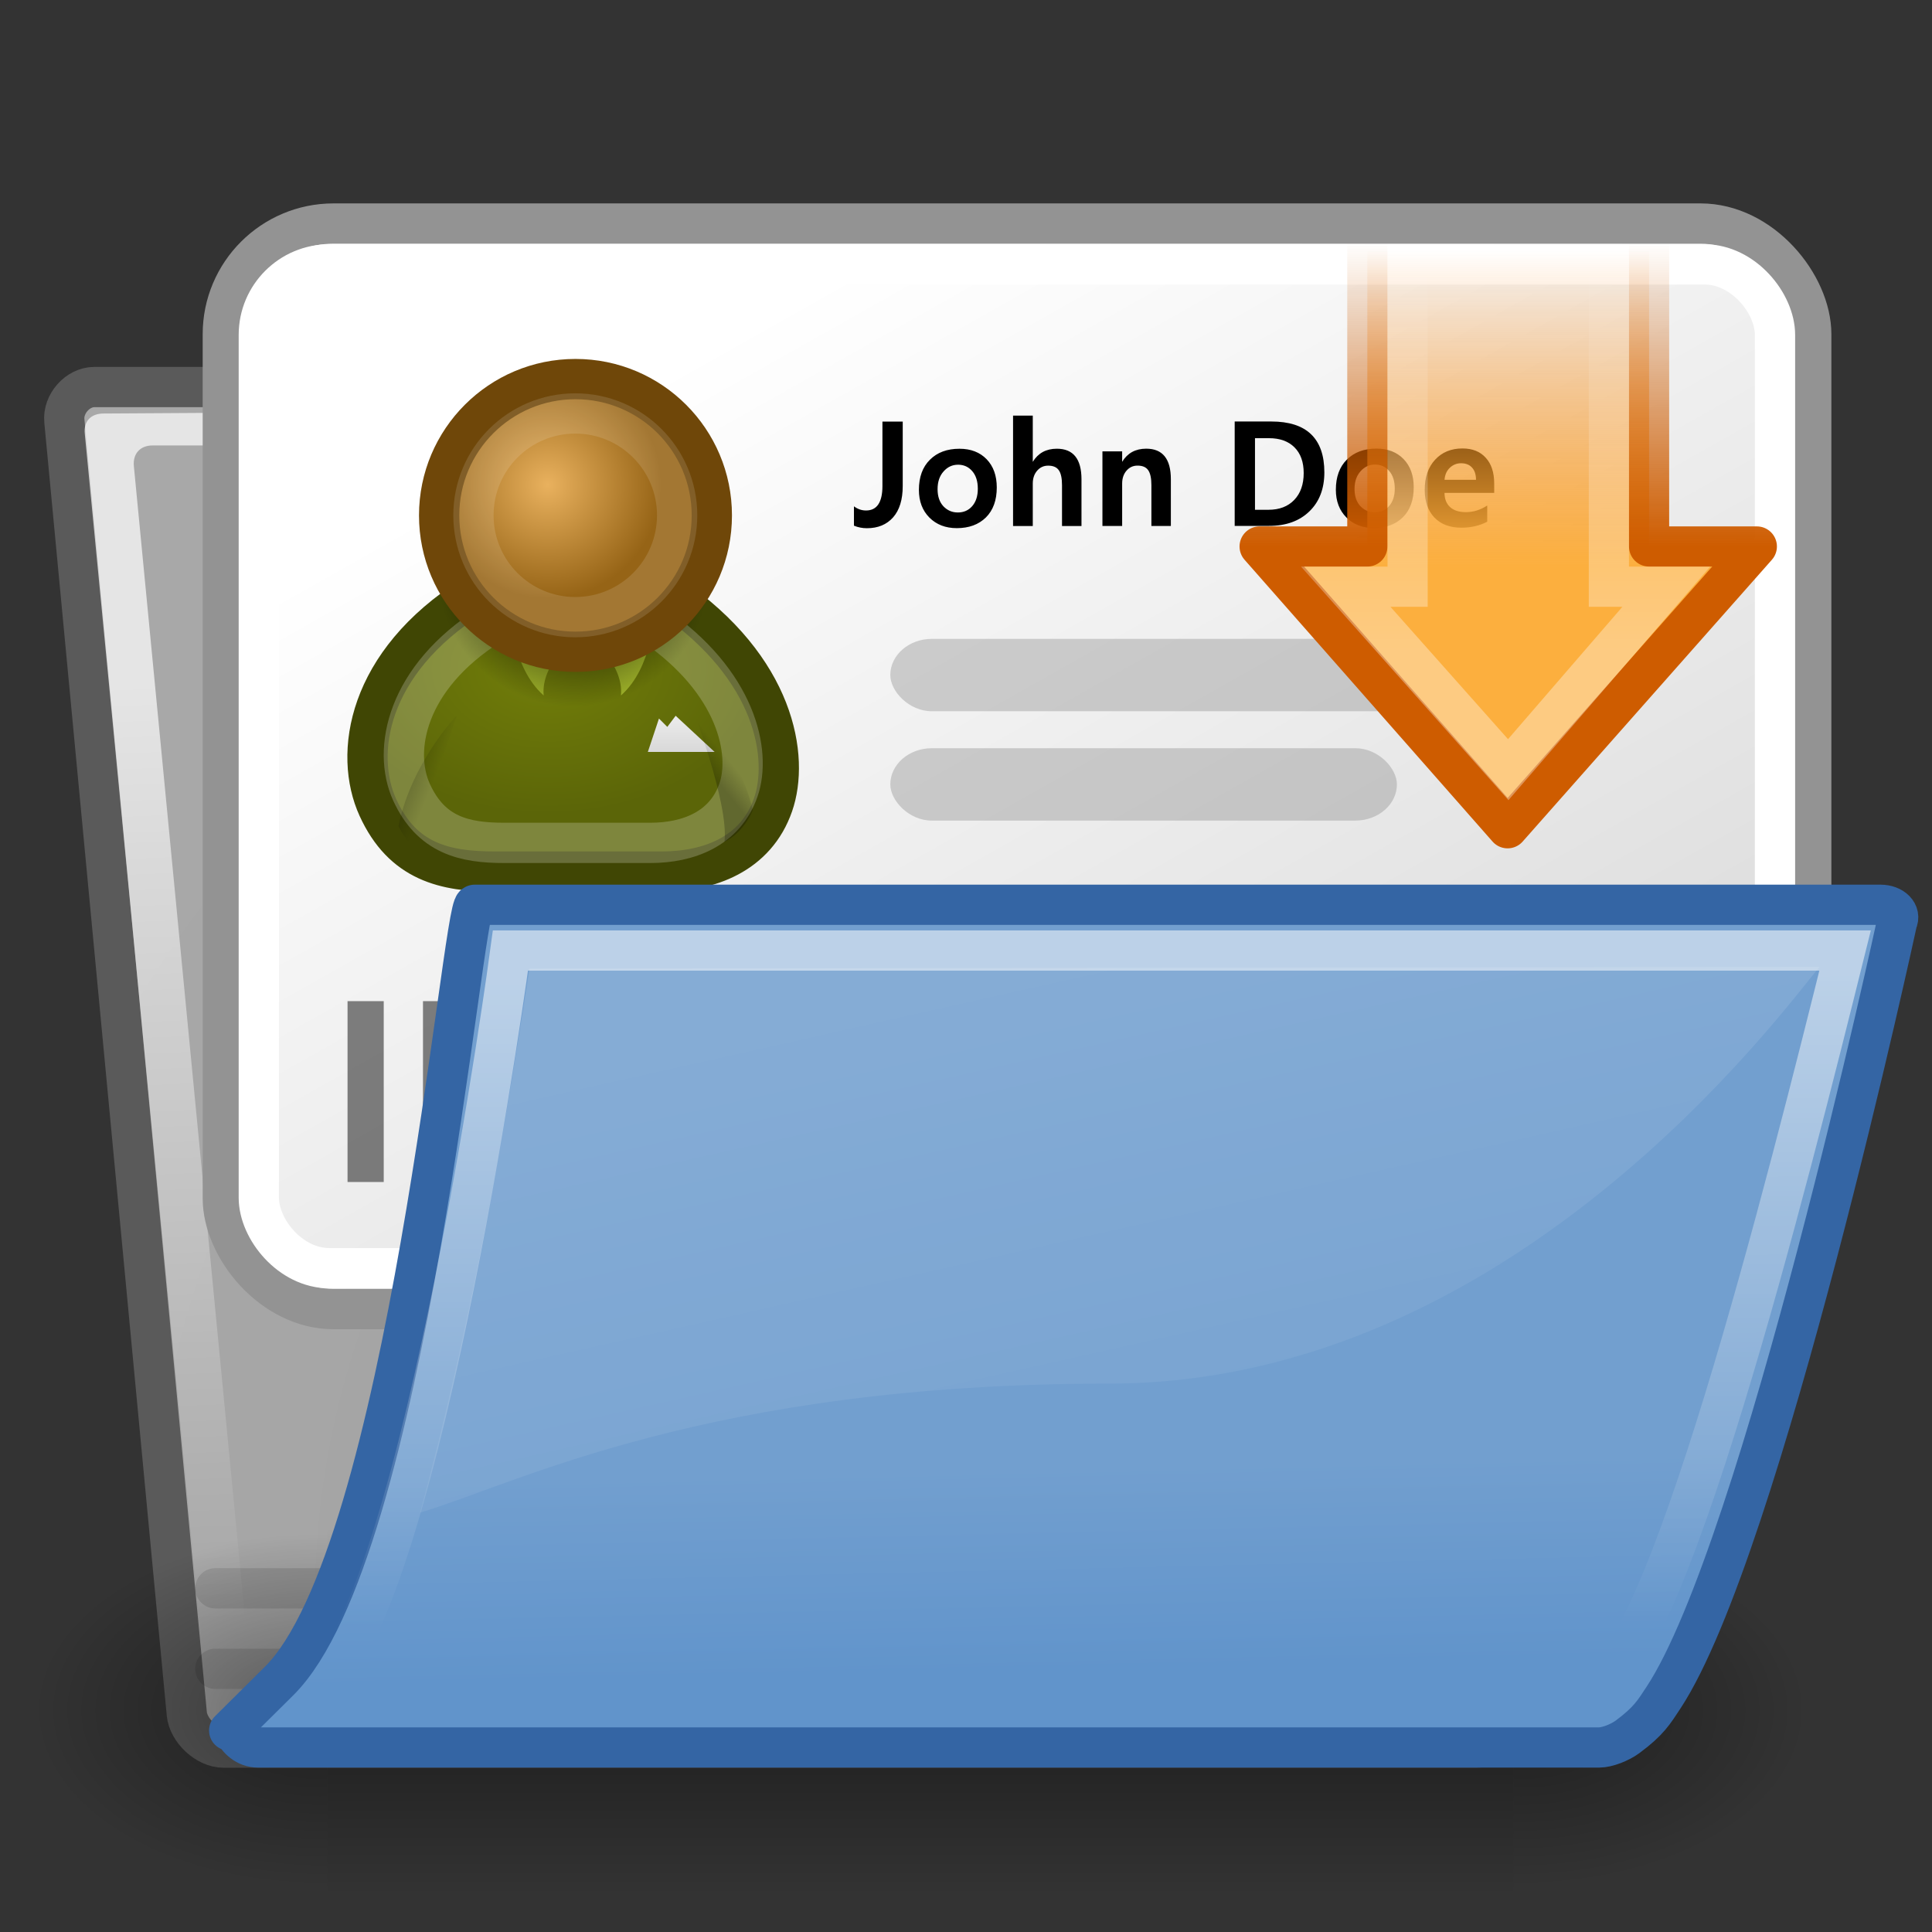 <?xml version="1.0" encoding="UTF-8" standalone="no"?>
<!-- Created with Inkscape (http://www.inkscape.org/) -->

<svg
   xmlns:dc="http://purl.org/dc/elements/1.1/"
   xmlns:cc="http://creativecommons.org/ns#"
   xmlns:rdf="http://www.w3.org/1999/02/22-rdf-syntax-ns#"
   xmlns:svg="http://www.w3.org/2000/svg"
   xmlns="http://www.w3.org/2000/svg"
   xmlns:xlink="http://www.w3.org/1999/xlink"
   xmlns:sodipodi="http://sodipodi.sourceforge.net/DTD/sodipodi-0.dtd"
   xmlns:inkscape="http://www.inkscape.org/namespaces/inkscape"
   width="48px"
   height="48px"
   id="svg97"
   sodipodi:version="0.32"
   inkscape:version="0.48.5 r10040"
   sodipodi:docname="patient-close.svg"
   inkscape:export-filename="/home/jimmac/ximian_art/icons/nautilus/snowdunes/gnome-fs-directory-accept.png"
   inkscape:export-xdpi="90.000000"
   inkscape:export-ydpi="90.000000"
   inkscape:output_extension="org.inkscape.output.svg.inkscape"
   version="1.1">
  <rect width="100%" height="100%" fill="#333333" stroke="none"/>
  <defs
     id="defs3">
    <inkscape:perspective
       sodipodi:type="inkscape:persp3d"
       inkscape:vp_x="0 : 24 : 1"
       inkscape:vp_y="0 : 1000 : 0"
       inkscape:vp_z="48 : 24 : 1"
       inkscape:persp3d-origin="24 : 16 : 1"
       id="perspective75" />
    <linearGradient
       id="linearGradient5048">
      <stop
         style="stop-color:black;stop-opacity:0;"
         offset="0"
         id="stop5050" />
      <stop
         id="stop5056"
         offset="0.5"
         style="stop-color:black;stop-opacity:1;" />
      <stop
         style="stop-color:black;stop-opacity:0;"
         offset="1"
         id="stop5052" />
    </linearGradient>
    <linearGradient
       inkscape:collect="always"
       id="linearGradient13842">
      <stop
         style="stop-color:#000000;stop-opacity:1;"
         offset="0"
         id="stop13844" />
      <stop
         style="stop-color:#000000;stop-opacity:0;"
         offset="1"
         id="stop13846" />
    </linearGradient>
    <linearGradient
       inkscape:collect="always"
       xlink:href="#linearGradient13842"
       id="linearGradient13848"
       x1="22.25"
       y1="37.625"
       x2="19.75"
       y2="14.875"
       gradientUnits="userSpaceOnUse" />
    <linearGradient
       id="linearGradient9766">
      <stop
         style="stop-color:#3a74b2;stop-opacity:1;"
         offset="0"
         id="stop9768" />
      <stop
         style="stop-color:#528ac5;stop-opacity:1;"
         offset="1"
         id="stop9770" />
    </linearGradient>
    <linearGradient
       inkscape:collect="always"
       id="linearGradient9806">
      <stop
         style="stop-color:#000000;stop-opacity:1;"
         offset="0"
         id="stop9808" />
      <stop
         style="stop-color:#000000;stop-opacity:0;"
         offset="1"
         id="stop9810" />
    </linearGradient>
    <radialGradient
       inkscape:collect="always"
       xlink:href="#linearGradient9806"
       id="radialGradient9812"
       cx="24.351"
       cy="41.592"
       fx="24.351"
       fy="41.592"
       r="19.136"
       gradientTransform="matrix(1,0,0,0.242,1.565588e-16,31.506)"
       gradientUnits="userSpaceOnUse" />
    <linearGradient
       id="linearGradient148">
      <stop
         style="stop-color:#ffffff;stop-opacity:0.134;"
         offset="0"
         id="stop149" />
      <stop
         style="stop-color:#ffffff;stop-opacity:0.052;"
         offset="1"
         id="stop150" />
    </linearGradient>
    <linearGradient
       id="linearGradient335">
      <stop
         style="stop-color:#ffffff;stop-opacity:1;"
         offset="0"
         id="stop336" />
      <stop
         style="stop-color:#ffffff;stop-opacity:0;"
         offset="1"
         id="stop337" />
    </linearGradient>
    <linearGradient
       id="linearGradient1789">
      <stop
         style="stop-color:#b3b3b3;stop-opacity:1;"
         offset="0"
         id="stop1790" />
      <stop
         style="stop-color:#868686;stop-opacity:1;"
         offset="1"
         id="stop1791" />
    </linearGradient>
    <linearGradient
       id="linearGradient137">
      <stop
         style="stop-color:#ffffff;stop-opacity:0.701;"
         offset="0"
         id="stop138" />
      <stop
         style="stop-color:#ffffff;stop-opacity:0;"
         offset="1"
         id="stop139" />
    </linearGradient>
    <linearGradient
       inkscape:collect="always"
       xlink:href="#linearGradient5048-6"
       id="linearGradient3278"
       gradientUnits="userSpaceOnUse"
       gradientTransform="matrix(2.774,0,0,1.97,-1892.179,-872.885)"
       x1="302.857"
       y1="366.648"
       x2="302.857"
       y2="609.505" />
    <linearGradient
       id="linearGradient5048-6">
      <stop
         id="stop5050-7"
         offset="0"
         style="stop-color:black;stop-opacity:0;" />
      <stop
         style="stop-color:black;stop-opacity:1;"
         offset="0.5"
         id="stop5056-4" />
      <stop
         id="stop5052-2"
         offset="1"
         style="stop-color:black;stop-opacity:0;" />
    </linearGradient>
    <radialGradient
       inkscape:collect="always"
       xlink:href="#linearGradient5060-5"
       id="radialGradient3280"
       gradientUnits="userSpaceOnUse"
       gradientTransform="matrix(2.774,0,0,1.97,-1891.633,-872.885)"
       cx="605.714"
       cy="486.648"
       fx="605.714"
       fy="486.648"
       r="117.143" />
    <linearGradient
       id="linearGradient5060-5"
       inkscape:collect="always">
      <stop
         id="stop5062-8"
         offset="0"
         style="stop-color:black;stop-opacity:1;" />
      <stop
         id="stop5064-8"
         offset="1"
         style="stop-color:black;stop-opacity:0;" />
    </linearGradient>
    <radialGradient
       inkscape:collect="always"
       xlink:href="#linearGradient5060-5"
       id="radialGradient3282"
       gradientUnits="userSpaceOnUse"
       gradientTransform="matrix(-2.774,0,0,1.97,112.762,-872.885)"
       cx="605.714"
       cy="486.648"
       fx="605.714"
       fy="486.648"
       r="117.143" />
    <linearGradient
       inkscape:collect="always"
       xlink:href="#linearGradient6732"
       id="linearGradient3284"
       gradientUnits="userSpaceOnUse"
       gradientTransform="matrix(1.108,0,0,1,-1.878,-0.5)"
       x1="16.25"
       y1="12.25"
       x2="31.5"
       y2="36.625" />
    <linearGradient
       id="linearGradient6732">
      <stop
         id="stop6734"
         offset="0"
         style="stop-color:#ffffff;stop-opacity:1;" />
      <stop
         id="stop6736"
         offset="1"
         style="stop-color:#dddddd;stop-opacity:1;" />
    </linearGradient>
    <radialGradient
       inkscape:collect="always"
       xlink:href="#linearGradient4344"
       id="radialGradient3286"
       gradientUnits="userSpaceOnUse"
       gradientTransform="matrix(1,0,0,0.682,19.762,14.904)"
       cx="16.215"
       cy="19.836"
       fx="16.215"
       fy="19.836"
       r="13.565" />
    <linearGradient
       id="linearGradient4344">
      <stop
         id="stop4346"
         offset="0"
         style="stop-color:#727e0a;stop-opacity:1;" />
      <stop
         id="stop4348"
         offset="1"
         style="stop-color:#5b6508;stop-opacity:1;" />
    </linearGradient>
    <radialGradient
       inkscape:collect="always"
       xlink:href="#linearGradient3816"
       id="radialGradient3288"
       gradientUnits="userSpaceOnUse"
       cx="31.113"
       cy="19.009"
       fx="31.113"
       fy="19.009"
       r="8.662" />
    <linearGradient
       id="linearGradient3816"
       inkscape:collect="always">
      <stop
         id="stop3818"
         offset="0"
         style="stop-color:#000000;stop-opacity:1;" />
      <stop
         id="stop3820"
         offset="1"
         style="stop-color:#000000;stop-opacity:0;" />
    </linearGradient>
    <radialGradient
       inkscape:collect="always"
       xlink:href="#linearGradient4338"
       id="radialGradient3290"
       gradientUnits="userSpaceOnUse"
       gradientTransform="matrix(0.788,0,0,0.788,6.221,3.618)"
       cx="29.345"
       cy="17.064"
       fx="29.345"
       fy="17.064"
       r="9.162" />
    <linearGradient
       id="linearGradient4338">
      <stop
         style="stop-color:#e9b15e;stop-opacity:1;"
         offset="0"
         id="stop4340" />
      <stop
         style="stop-color:#966416;stop-opacity:1;"
         offset="1"
         id="stop4342" />
    </linearGradient>
    <linearGradient
       inkscape:collect="always"
       xlink:href="#linearGradient3824"
       id="linearGradient3292"
       gradientUnits="userSpaceOnUse"
       gradientTransform="translate(7.344,-0.33)"
       x1="30.936"
       y1="29.553"
       x2="30.936"
       y2="35.803" />
    <linearGradient
       id="linearGradient3824">
      <stop
         id="stop3826"
         offset="0"
         style="stop-color:#ffffff;stop-opacity:1;" />
      <stop
         id="stop3828"
         offset="1"
         style="stop-color:#c9c9c9;stop-opacity:1;" />
    </linearGradient>
    <linearGradient
       inkscape:collect="always"
       xlink:href="#linearGradient4356"
       id="linearGradient3294"
       gradientUnits="userSpaceOnUse"
       gradientTransform="matrix(0.983,0.182,-0.182,0.983,12.69,-3.155)"
       x1="20.662"
       y1="35.818"
       x2="22.627"
       y2="36.218" />
    <linearGradient
       id="linearGradient4356"
       inkscape:collect="always">
      <stop
         id="stop4358"
         offset="0"
         style="stop-color:#000000;stop-opacity:1;" />
      <stop
         id="stop4360"
         offset="1"
         style="stop-color:#000000;stop-opacity:0;" />
    </linearGradient>
    <linearGradient
       inkscape:collect="always"
       xlink:href="#linearGradient4356"
       id="linearGradient3296"
       gradientUnits="userSpaceOnUse"
       gradientTransform="matrix(-0.978,0.21,0.21,0.978,61.568,-4.448)"
       x1="22.687"
       y1="36.39"
       x2="21.408"
       y2="35.74" />
    <linearGradient
       x1="22.173"
       y1="20.49"
       x2="46.896"
       y2="20.49"
       id="linearGradient2528"
       xlink:href="#linearGradient2442"
       gradientUnits="userSpaceOnUse"
       gradientTransform="matrix(0,0.319,-0.313,0,-13.654,11.178)" />
    <linearGradient
       id="linearGradient2442">
      <stop
         id="stop2444"
         style="stop-color:#fcaf3e;stop-opacity:1;"
         offset="0" />
      <stop
         id="stop2446"
         style="stop-color:#f57900;stop-opacity:0;"
         offset="1" />
    </linearGradient>
    <linearGradient
       x1="15.53"
       y1="16.501"
       x2="15.53"
       y2="24.048"
       id="linearGradient2530"
       xlink:href="#linearGradient5432"
       gradientUnits="userSpaceOnUse"
       gradientTransform="translate(-37.14,2.264)" />
    <linearGradient
       id="linearGradient5432">
      <stop
         id="stop5434"
         style="stop-color:#5cce00;stop-opacity:1;"
         offset="0" />
      <stop
         id="stop5436"
         style="stop-color:#5cce00;stop-opacity:0;"
         offset="1" />
    </linearGradient>
    <linearGradient
       x1="30.925"
       y1="28.263"
       x2="3.876"
       y2="28.263"
       id="linearGradient2532"
       xlink:href="#linearGradient4222"
       gradientUnits="userSpaceOnUse"
       gradientTransform="matrix(0,-0.37,-0.362,0,-11.632,27.596)" />
    <linearGradient
       id="linearGradient4222">
      <stop
         id="stop4224"
         style="stop-color:#ffffff;stop-opacity:1"
         offset="0" />
      <stop
         id="stop4226"
         style="stop-color:#ffffff;stop-opacity:0"
         offset="1" />
    </linearGradient>
    <linearGradient
       inkscape:collect="always"
       xlink:href="#linearGradient2442"
       id="linearGradient3938"
       gradientUnits="userSpaceOnUse"
       gradientTransform="matrix(0,0.319,-0.313,0,84.704,7.451)"
       x1="22.173"
       y1="20.49"
       x2="46.896"
       y2="20.49" />
    <linearGradient
       inkscape:collect="always"
       xlink:href="#linearGradient5432"
       id="linearGradient3940"
       gradientUnits="userSpaceOnUse"
       gradientTransform="translate(61.218,-1.463)"
       x1="15.53"
       y1="16.501"
       x2="15.53"
       y2="24.048" />
    <linearGradient
       inkscape:collect="always"
       xlink:href="#linearGradient4222"
       id="linearGradient3942"
       gradientUnits="userSpaceOnUse"
       gradientTransform="matrix(0,-0.37,-0.362,0,86.726,23.869)"
       x1="30.925"
       y1="28.263"
       x2="3.876"
       y2="28.263" />
    <linearGradient
       inkscape:collect="always"
       xlink:href="#linearGradient335-0"
       id="linearGradient155-7"
       gradientUnits="userSpaceOnUse"
       gradientTransform="matrix(1.422,0,0,0.703,0.02,3.927)"
       x1="19.116"
       y1="28.946"
       x2="19.427"
       y2="51.913" />
    <linearGradient
       id="linearGradient335-0">
      <stop
         style="stop-color:#ffffff;stop-opacity:1;"
         offset="0"
         id="stop336-5" />
      <stop
         style="stop-color:#ffffff;stop-opacity:0;"
         offset="1"
         id="stop337-9" />
    </linearGradient>
    <linearGradient
       inkscape:collect="always"
       xlink:href="#linearGradient148-7"
       id="linearGradient156-2"
       gradientUnits="userSpaceOnUse"
       gradientTransform="matrix(1.535,0,0,0.651,3.471,6.375)"
       x1="14.899"
       y1="27.06"
       x2="22.715"
       y2="41.837" />
    <linearGradient
       id="linearGradient148-7">
      <stop
         style="stop-color:#ffffff;stop-opacity:0.134;"
         offset="0"
         id="stop149-9" />
      <stop
         style="stop-color:#ffffff;stop-opacity:0.052;"
         offset="1"
         id="stop150-6" />
    </linearGradient>
    <linearGradient
       inkscape:collect="always"
       xlink:href="#linearGradient9766-7"
       id="linearGradient13162-5"
       gradientUnits="userSpaceOnUse"
       gradientTransform="matrix(1,0,0,1.022,52.077,2.604)"
       x1="22.176"
       y1="36.988"
       x2="22.065"
       y2="32.05" />
    <linearGradient
       id="linearGradient9766-7">
      <stop
         style="stop-color:#6194cb;stop-opacity:1;"
         offset="0"
         id="stop9768-7" />
      <stop
         style="stop-color:#729fcf;stop-opacity:1;"
         offset="1"
         id="stop9770-2" />
    </linearGradient>
    <linearGradient
       id="linearGradient6732-9">
      <stop
         id="stop6734-3"
         offset="0"
         style="stop-color:#ffffff;stop-opacity:1;" />
      <stop
         id="stop6736-4"
         offset="1"
         style="stop-color:#dddddd;stop-opacity:1;" />
    </linearGradient>
    <linearGradient
       id="linearGradient4344-5">
      <stop
         id="stop4346-0"
         offset="0"
         style="stop-color:#727e0a;stop-opacity:1;" />
      <stop
         id="stop4348-4"
         offset="1"
         style="stop-color:#5b6508;stop-opacity:1;" />
    </linearGradient>
    <linearGradient
       id="linearGradient4338-6">
      <stop
         style="stop-color:#e9b15e;stop-opacity:1;"
         offset="0"
         id="stop4340-0" />
      <stop
         style="stop-color:#966416;stop-opacity:1;"
         offset="1"
         id="stop4342-8" />
    </linearGradient>
    <linearGradient
       id="linearGradient3824-5">
      <stop
         id="stop3826-8"
         offset="0"
         style="stop-color:#ffffff;stop-opacity:1;" />
      <stop
         id="stop3828-9"
         offset="1"
         style="stop-color:#c9c9c9;stop-opacity:1;" />
    </linearGradient>
    <linearGradient
       inkscape:collect="always"
       xlink:href="#linearGradient137-7"
       id="linearGradient158-2"
       gradientUnits="userSpaceOnUse"
       gradientTransform="matrix(1.463,0,0.069,0.684,0.02,3.927)"
       x1="5.266"
       y1="18.726"
       x2="8.212"
       y2="52.626" />
    <linearGradient
       id="linearGradient137-7">
      <stop
         style="stop-color:#ffffff;stop-opacity:0.701;"
         offset="0"
         id="stop138-7" />
      <stop
         style="stop-color:#ffffff;stop-opacity:0;"
         offset="1"
         id="stop139-9" />
    </linearGradient>
    <linearGradient
       inkscape:collect="always"
       xlink:href="#linearGradient5048-61"
       id="linearGradient5027"
       gradientUnits="userSpaceOnUse"
       gradientTransform="matrix(2.774,0,0,1.97,-1892.179,-872.885)"
       x1="302.857"
       y1="366.648"
       x2="302.857"
       y2="609.505" />
    <linearGradient
       id="linearGradient5048-61">
      <stop
         style="stop-color:black;stop-opacity:0;"
         offset="0"
         id="stop5050-77" />
      <stop
         id="stop5056-41"
         offset="0.5"
         style="stop-color:black;stop-opacity:1;" />
      <stop
         style="stop-color:black;stop-opacity:0;"
         offset="1"
         id="stop5052-7" />
    </linearGradient>
    <radialGradient
       inkscape:collect="always"
       xlink:href="#linearGradient5060-1"
       id="radialGradient5029"
       gradientUnits="userSpaceOnUse"
       gradientTransform="matrix(2.774,0,0,1.97,-1891.633,-872.885)"
       cx="605.714"
       cy="486.648"
       fx="605.714"
       fy="486.648"
       r="117.143" />
    <linearGradient
       inkscape:collect="always"
       id="linearGradient5060-1">
      <stop
         style="stop-color:black;stop-opacity:1;"
         offset="0"
         id="stop5062-3" />
      <stop
         style="stop-color:black;stop-opacity:0;"
         offset="1"
         id="stop5064-3" />
    </linearGradient>
    <radialGradient
       inkscape:collect="always"
       xlink:href="#linearGradient5060-1"
       id="radialGradient5031"
       gradientUnits="userSpaceOnUse"
       gradientTransform="matrix(-2.774,0,0,1.97,112.762,-872.885)"
       cx="605.714"
       cy="486.648"
       fx="605.714"
       fy="486.648"
       r="117.143" />
    <radialGradient
       inkscape:collect="always"
       xlink:href="#linearGradient1789-3"
       id="radialGradient159-8"
       gradientUnits="userSpaceOnUse"
       gradientTransform="matrix(1.016,0,0.103,1.001,0,-0.084)"
       cx="26.107"
       cy="38.195"
       fx="26.107"
       fy="38.195"
       r="32.26" />
    <linearGradient
       id="linearGradient1789-3">
      <stop
         style="stop-color:#a0a0a0;stop-opacity:1;"
         offset="0"
         id="stop1790-4" />
      <stop
         style="stop-color:#a8a8a8;stop-opacity:1;"
         offset="1"
         id="stop1791-3" />
    </linearGradient>
    <radialGradient
       r="32.26"
       fy="38.195"
       fx="26.107"
       cy="38.195"
       cx="26.107"
       gradientTransform="matrix(1.016,0,0.103,1.001,0.02,3.844)"
       gradientUnits="userSpaceOnUse"
       id="radialGradient3398"
       xlink:href="#linearGradient1789-3"
       inkscape:collect="always" />
    <linearGradient
       inkscape:collect="always"
       xlink:href="#linearGradient2442"
       id="linearGradient3729"
       gradientUnits="userSpaceOnUse"
       gradientTransform="matrix(0,0.319,-0.313,0,84.704,7.451)"
       x1="22.173"
       y1="20.49"
       x2="46.896"
       y2="20.49" />
    <linearGradient
       inkscape:collect="always"
       xlink:href="#linearGradient5432"
       id="linearGradient3731"
       gradientUnits="userSpaceOnUse"
       gradientTransform="translate(61.218,-1.463)"
       x1="15.53"
       y1="16.501"
       x2="15.53"
       y2="24.048" />
    <linearGradient
       inkscape:collect="always"
       xlink:href="#linearGradient4222"
       id="linearGradient3733"
       gradientUnits="userSpaceOnUse"
       gradientTransform="matrix(0,-0.37,-0.362,0,86.726,23.869)"
       x1="30.925"
       y1="28.263"
       x2="3.876"
       y2="28.263" />
    <linearGradient
       inkscape:collect="always"
       xlink:href="#linearGradient4222"
       id="linearGradient3736"
       gradientUnits="userSpaceOnUse"
       gradientTransform="matrix(0,0.37,-0.362,0,46.886,3.307)"
       x1="30.925"
       y1="28.263"
       x2="3.876"
       y2="28.263" />
    <linearGradient
       inkscape:collect="always"
       xlink:href="#linearGradient2442"
       id="linearGradient3739"
       gradientUnits="userSpaceOnUse"
       gradientTransform="matrix(0,-0.319,-0.313,0,44.864,19.725)"
       x1="22.173"
       y1="20.49"
       x2="46.896"
       y2="20.49" />
    <linearGradient
       inkscape:collect="always"
       xlink:href="#linearGradient2442"
       id="linearGradient3741"
       gradientUnits="userSpaceOnUse"
       gradientTransform="matrix(1,0,0,-1,21.377,28.639)"
       x1="15.53"
       y1="16.501"
       x2="15.53"
       y2="24.048" />
    <linearGradient
       inkscape:collect="always"
       xlink:href="#linearGradient6732"
       id="linearGradient4515"
       gradientUnits="userSpaceOnUse"
       gradientTransform="matrix(1.108,0,0,1,-1.878,-0.5)"
       x1="16.25"
       y1="12.25"
       x2="31.5"
       y2="36.625" />
    <radialGradient
       inkscape:collect="always"
       xlink:href="#linearGradient4344"
       id="radialGradient4517"
       gradientUnits="userSpaceOnUse"
       gradientTransform="matrix(1,0,0,0.682,19.762,14.904)"
       cx="16.215"
       cy="19.836"
       fx="16.215"
       fy="19.836"
       r="13.565" />
    <radialGradient
       inkscape:collect="always"
       xlink:href="#linearGradient3816"
       id="radialGradient4519"
       gradientUnits="userSpaceOnUse"
       cx="31.113"
       cy="19.009"
       fx="31.113"
       fy="19.009"
       r="8.662" />
    <radialGradient
       inkscape:collect="always"
       xlink:href="#linearGradient4338"
       id="radialGradient4521"
       gradientUnits="userSpaceOnUse"
       gradientTransform="matrix(0.788,0,0,0.788,6.221,3.618)"
       cx="29.345"
       cy="17.064"
       fx="29.345"
       fy="17.064"
       r="9.162" />
    <linearGradient
       inkscape:collect="always"
       xlink:href="#linearGradient3824"
       id="linearGradient4523"
       gradientUnits="userSpaceOnUse"
       gradientTransform="translate(7.344,-0.33)"
       x1="30.936"
       y1="29.553"
       x2="30.936"
       y2="35.803" />
    <linearGradient
       inkscape:collect="always"
       xlink:href="#linearGradient4356"
       id="linearGradient4525"
       gradientUnits="userSpaceOnUse"
       gradientTransform="matrix(0.983,0.182,-0.182,0.983,12.69,-3.155)"
       x1="20.662"
       y1="35.818"
       x2="22.627"
       y2="36.218" />
    <linearGradient
       inkscape:collect="always"
       xlink:href="#linearGradient4356"
       id="linearGradient4527"
       gradientUnits="userSpaceOnUse"
       gradientTransform="matrix(-0.978,0.21,0.21,0.978,61.568,-4.448)"
       x1="22.687"
       y1="36.39"
       x2="21.408"
       y2="35.74" />
    <linearGradient
       inkscape:collect="always"
       xlink:href="#linearGradient2442"
       id="linearGradient4529"
       gradientUnits="userSpaceOnUse"
       gradientTransform="matrix(0,-0.319,-0.313,0,44.864,19.725)"
       x1="22.173"
       y1="20.49"
       x2="46.896"
       y2="20.49" />
    <linearGradient
       inkscape:collect="always"
       xlink:href="#linearGradient2442"
       id="linearGradient4531"
       gradientUnits="userSpaceOnUse"
       gradientTransform="matrix(1,0,0,-1,21.377,28.639)"
       x1="15.53"
       y1="16.501"
       x2="15.53"
       y2="24.048" />
    <linearGradient
       inkscape:collect="always"
       xlink:href="#linearGradient4222"
       id="linearGradient4533"
       gradientUnits="userSpaceOnUse"
       gradientTransform="matrix(0,0.37,-0.362,0,46.886,3.307)"
       x1="30.925"
       y1="28.263"
       x2="3.876"
       y2="28.263" />
    <linearGradient
       x1="22.173"
       y1="20.49"
       x2="46.896"
       y2="20.49"
       id="linearGradient2528-7"
       xlink:href="#linearGradient2442-6"
       gradientUnits="userSpaceOnUse"
       gradientTransform="matrix(0,0.319,-0.313,0,-13.654,11.178)" />
    <linearGradient
       id="linearGradient2442-6">
      <stop
         id="stop2444-9"
         style="stop-color:#fcaf3e;stop-opacity:1"
         offset="0" />
      <stop
         id="stop2446-2"
         style="stop-color:#f57900;stop-opacity:0"
         offset="1" />
    </linearGradient>
    <linearGradient
       x1="15.53"
       y1="16.501"
       x2="15.53"
       y2="24.048"
       id="linearGradient2530-5"
       xlink:href="#linearGradient5432-1"
       gradientUnits="userSpaceOnUse"
       gradientTransform="translate(-37.14,2.264)" />
    <linearGradient
       id="linearGradient5432-1">
      <stop
         id="stop5434-5"
         style="stop-color:#ce5c00;stop-opacity:1"
         offset="0" />
      <stop
         id="stop5436-9"
         style="stop-color:#ce5c00;stop-opacity:0"
         offset="1" />
    </linearGradient>
    <linearGradient
       x1="30.925"
       y1="28.263"
       x2="3.876"
       y2="28.263"
       id="linearGradient2532-5"
       xlink:href="#linearGradient4222-4"
       gradientUnits="userSpaceOnUse"
       gradientTransform="matrix(0,-0.37,-0.362,0,-11.632,27.596)" />
    <linearGradient
       id="linearGradient4222-4">
      <stop
         id="stop4224-6"
         style="stop-color:#ffffff;stop-opacity:1"
         offset="0" />
      <stop
         id="stop4226-2"
         style="stop-color:#ffffff;stop-opacity:0"
         offset="1" />
    </linearGradient>
    <linearGradient
       y2="28.263"
       x2="3.876"
       y1="28.263"
       x1="30.925"
       gradientTransform="matrix(0,-0.37,-0.362,0,-11.632,27.596)"
       gradientUnits="userSpaceOnUse"
       id="linearGradient3081"
       xlink:href="#linearGradient4222-4"
       inkscape:collect="always" />
  </defs>
  <sodipodi:namedview
     id="base"
     pagecolor="#ffffff"
     bordercolor="#666666"
     borderopacity="1.0"
     inkscape:pageopacity="0.0"
     inkscape:pageshadow="2"
     inkscape:zoom="3.72693"
     inkscape:cx="14.957248"
     inkscape:cy="18.903232"
     inkscape:current-layer="layer3"
     showgrid="false"
     inkscape:grid-bbox="true"
     inkscape:document-units="px"
     inkscape:window-width="1027"
     inkscape:window-height="818"
     inkscape:window-x="1380"
     inkscape:window-y="106"
     inkscape:showpageshadow="false"
     inkscape:window-maximized="0">
    <inkscape:grid
       id="GridFromPre046Settings"
       type="xygrid"
       originx="0px"
       originy="0px"
       spacingx="1px"
       spacingy="1px"
       color="#0000ff"
       empcolor="#0000ff"
       opacity="0.2"
       empopacity="0.4"
       empspacing="4" />
  </sodipodi:namedview>
  <g
     id="layer1"
     inkscape:label="Folder"
     inkscape:groupmode="layer" />
  <g
     inkscape:label="Open"
     id="layer3"
     inkscape:groupmode="layer">
    <path
       inkscape:connector-curvature="0"
       sodipodi:nodetypes="ccccccssssccc"
       style="color:#000000;fill:url(#radialGradient3398);fill-opacity:1;fill-rule:nonzero;stroke:#5a5a5a;stroke-width:1;stroke-linecap:round;stroke-linejoin:round;stroke-miterlimit:4;stroke-opacity:1;stroke-dashoffset:0;marker:none;visibility:visible;display:inline;overflow:visible"
       id="path2375-1"
       d="m 4.64,42.578 c 0.042,0.42 0.497,0.841 0.911,0.841 l 31.136,0 c 0.414,0 0.786,-0.42 0.744,-0.841 l -2.697,-27.119 c -0.042,-0.42 -0.497,-0.841 -0.911,-0.841 l -12.723,0 c -0.591,0 -1.209,-0.38 -1.403,-0.96 l -1.103,-3.306 c -0.169,-0.507 -0.547,-0.736 -1.314,-0.736 l -14.937,0 c -0.414,0 -0.786,0.42 -0.744,0.841 l 3.042,32.121 z" />
    <path
       inkscape:connector-curvature="0"
       style="opacity:0.114;color:#000000;fill:#729fcf;fill-opacity:1;fill-rule:nonzero;stroke:#000000;stroke-width:1;stroke-linecap:round;stroke-linejoin:round;stroke-miterlimit:4;stroke-opacity:1;stroke-dasharray:none;stroke-dashoffset:0;marker:none;visibility:visible;display:inline;overflow:visible"
       d="m 5.35,41.461 29.988,0"
       id="path13160-2"
       sodipodi:nodetypes="cc" />
    <path
       inkscape:connector-curvature="0"
       sodipodi:nodetypes="cc"
       id="path13139-5"
       d="m 5.35,39.461 29.988,0"
       style="opacity:0.114;color:#000000;fill:#729fcf;fill-opacity:1;fill-rule:nonzero;stroke:#000000;stroke-width:1;stroke-linecap:round;stroke-linejoin:round;stroke-miterlimit:4;stroke-opacity:1;stroke-dasharray:none;stroke-dashoffset:0;marker:none;visibility:visible;display:inline;overflow:visible" />
    <g
       style="display:inline"
       id="g5022"
       transform="matrix(0.022,0,0,0.019,42.435,40.861)">
      <rect
         y="-150.697"
         x="-1559.252"
         height="478.357"
         width="1339.633"
         id="rect4173"
         style="opacity:0.402;color:#000000;fill:url(#linearGradient5027);fill-opacity:1;fill-rule:nonzero;stroke:none;stroke-width:1;marker:none;visibility:visible;display:inline;overflow:visible" />
      <path
         inkscape:connector-curvature="0"
         sodipodi:nodetypes="cccc"
         id="path5058"
         d="m -219.619,-150.68 c 0,0 0,478.331 0,478.331 142.874,0.9 345.4,-107.17 345.4,-239.196 0,-132.027 -159.437,-239.135 -345.4,-239.135 z"
         style="opacity:0.402;color:#000000;fill:url(#radialGradient5029);fill-opacity:1;fill-rule:nonzero;stroke:none;stroke-width:1;marker:none;visibility:visible;display:inline;overflow:visible" />
      <path
         inkscape:connector-curvature="0"
         style="opacity:0.402;color:#000000;fill:url(#radialGradient5031);fill-opacity:1;fill-rule:nonzero;stroke:none;stroke-width:1;marker:none;visibility:visible;display:inline;overflow:visible"
         d="m -1559.252,-150.68 c 0,0 0,478.331 0,478.331 -142.874,0.9 -345.4,-107.17 -345.4,-239.196 0,-132.027 159.437,-239.135 345.4,-239.135 z"
         id="path5018"
         sodipodi:nodetypes="cccc" />
    </g>
    <path
       inkscape:connector-curvature="0"
       sodipodi:nodetypes="ccccccsscsscccc"
       id="path2380-9"
       d="m 6.191,42.346 c 0.031,0.31 -0.155,0.517 -0.475,0.414 l 0,0 c -0.321,-0.103 -0.549,-0.31 -0.58,-0.621 l -3.03,-31.367 c -0.031,-0.31 0.157,-0.498 0.467,-0.498 l 14.75,-0.091 c 0.531,-0.003 0.739,0.053 0.88,0.517 0,0 1.085,3.113 1.246,3.698 l -1.556,-2.917 c -0.265,-0.497 -0.599,-0.414 -0.973,-0.414 l -13.129,0 c -0.31,0 -0.496,0.207 -0.465,0.517 l 2.979,30.865 -0.114,-0.103 z"
       style="color:#000000;fill:url(#linearGradient158-2);fill-opacity:1;fill-rule:nonzero;stroke:none;stroke-width:1.173;marker:none;visibility:visible;display:block;overflow:visible" />
    <g
       inkscape:export-ydpi="74.800003"
       inkscape:export-xdpi="74.800003"
       inkscape:export-filename="/home/jimmac/ximian_art/icons/nautilus/suse93/gnome-fs-directory.png"
       transform="matrix(1.034,0,0.105,1.034,-10.013,6.559)"
       id="g2381-4"
       style="fill:#ffffff;fill-opacity:0.58;fill-rule:nonzero;stroke:#000000;stroke-miterlimit:4;display:block">
      <path
         inkscape:connector-curvature="0"
         sodipodi:nodetypes="cscscs"
         id="path2382-3"
         d="m 41.786,9.036 c 0.01,-0.475 0.015,-0.725 -0.423,-0.724 l -12.556,0.009 c -0.3,0 -0.325,-0.143 0,0 0.325,0.143 1.247,0.658 2.183,0.701 0,0 10.796,0.016 10.797,0.015 z"
         style="stroke:none" />
    </g>
    <g
       inkscape:export-ydpi="74.800003"
       inkscape:export-xdpi="74.800003"
       inkscape:export-filename="/home/jimmac/ximian_art/icons/nautilus/suse93/gnome-fs-directory.png"
       transform="matrix(1.034,0,0.105,1.034,-10.013,6.559)"
       id="g1853"
       style="fill:#ffffff;fill-opacity:0.58;fill-rule:nonzero;stroke:#000000;stroke-miterlimit:4;display:block">
      <path
         inkscape:connector-curvature="0"
         sodipodi:nodetypes="cscscs"
         id="path1855"
         d="m 41.786,9.036 c 0.01,-0.475 0.015,-0.725 -0.423,-0.724 l -12.556,0.009 c -0.3,0 -0.325,-0.143 0,0 0.325,0.143 1.247,0.658 2.183,0.701 0,0 10.796,0.016 10.797,0.015 z"
         style="stroke:none" />
    </g>
    <g
       id="g3278"
       transform="matrix(0.899,0,0,0.899,0.852,3.282)">
      <g
         inkscape:r_cy="true"
         inkscape:r_cx="true"
         style="fill:#ffffff;fill-opacity:0.58;fill-rule:nonzero;stroke:#000000;stroke-width:1.113;stroke-miterlimit:4;display:block"
         id="g2381"
         transform="matrix(1.035,0,0.105,1.034,-10.578,6.972)"
         inkscape:export-filename="/home/jimmac/ximian_art/icons/nautilus/suse93/gnome-fs-directory.png"
         inkscape:export-xdpi="74.800003"
         inkscape:export-ydpi="74.800003">
        <path
           inkscape:connector-curvature="0"
           inkscape:r_cy="true"
           inkscape:r_cx="true"
           style="stroke:none"
           d="m 41.786,9.036 c 0.01,-0.475 0.015,-0.725 -0.423,-0.724 l -12.556,0.009 c -0.3,0 -0.325,-0.143 0,0 0.325,0.143 1.247,0.658 2.183,0.701 0,0 10.796,0.016 10.797,0.015 z"
           id="path2382"
           sodipodi:nodetypes="cscscs" />
      </g>
      <g
         transform="translate(2.657,-5.973)"
         id="layer1-4"
         inkscape:label="Layer 1">
        <rect
           style="color:#000000;fill:url(#linearGradient4515);fill-opacity:1;fill-rule:evenodd;stroke:#939393;stroke-width:1.113;stroke-linecap:butt;stroke-linejoin:miter;stroke-miterlimit:4;stroke-opacity:1;stroke-dasharray:none;stroke-dashoffset:0;marker:none;visibility:visible;display:inline;overflow:visible"
           id="rect5857"
           width="43.898"
           height="30"
           x="2.553"
           y="8.5"
           rx="3.06"
           ry="3.06" />
        <rect
           ry="1.948"
           rx="1.948"
           y="9.629"
           x="3.548"
           height="27.741"
           width="41.901"
           id="rect6740"
           style="color:#000000;fill:none;stroke:#ffffff;stroke-width:1.113;stroke-linecap:butt;stroke-linejoin:miter;stroke-miterlimit:4;stroke-opacity:1;stroke-dasharray:none;stroke-dashoffset:0;marker:none;visibility:visible;display:inline;overflow:visible" />
        <g
           id="g6935"
           transform="matrix(0.435,0,0,0.435,-4.122,8.441)">
          <path
             inkscape:connector-curvature="0"
             sodipodi:nodetypes="cczcczc"
             id="path2329"
             d="m 32.623,41.306 10.607,0 c 3.005,0 5.98,-1.102 7.071,-4.243 1.036,-2.982 0.177,-8.662 -6.541,-13.258 l -12.551,0 c -6.718,4.243 -7.557,10.045 -6.01,13.435 1.576,3.454 4.243,4.066 7.425,4.066 z"
             style="color:#000000;fill:url(#radialGradient4517);fill-opacity:1;fill-rule:evenodd;stroke:#404604;stroke-width:2.559px;stroke-linecap:round;stroke-linejoin:round;stroke-miterlimit:4;stroke-opacity:1;stroke-dasharray:none;stroke-dashoffset:0;marker:none;visibility:visible;display:inline;overflow:visible" />
          <path
             inkscape:connector-curvature="0"
             style="color:#000000;fill:#9db029;fill-opacity:1;fill-rule:evenodd;stroke:none;stroke-width:1px;marker:none;visibility:visible;display:inline;overflow:visible"
             d="m 37.695,26.457 c 0,0 -2.151,1.66 -1.966,3.661 -2.041,-1.801 -2.1,-5.252 -2.1,-5.252 l 4.066,1.591 z"
             id="path3812"
             sodipodi:nodetypes="cccc" />
          <path
             inkscape:connector-curvature="0"
             style="opacity:0.215;color:#000000;fill:none;stroke:#ffffff;stroke-width:2.559px;stroke-linecap:round;stroke-linejoin:round;stroke-miterlimit:4;stroke-opacity:1;stroke-dasharray:none;stroke-dashoffset:0;marker:none;visibility:visible;display:inline;overflow:visible"
             d="m 33.211,39.483 9.297,0 c 2.379,0 4.734,-0.872 5.597,-3.358 0.82,-2.361 -0.085,-6.857 -5.403,-10.495 l -10.386,0 c -5.317,3.358 -6.207,7.951 -4.983,10.635 1.247,2.734 3.358,3.218 5.877,3.218 z"
             id="path3838"
             sodipodi:nodetypes="cczcczc" />
          <path
             inkscape:connector-curvature="0"
             sodipodi:nodetypes="cccc"
             id="path3810"
             d="m 38.673,26.457 c 0,0 2.151,1.66 1.966,3.661 2.041,-1.801 2.1,-5.252 2.1,-5.252 l -4.066,1.591 z"
             style="color:#000000;fill:#9db029;fill-opacity:1;fill-rule:evenodd;stroke:none;stroke-width:1px;marker:none;visibility:visible;display:inline;overflow:visible" />
          <path
             transform="translate(6.512,3.17)"
             sodipodi:type="arc"
             style="color:#000000;fill:url(#radialGradient4519);fill-opacity:1;fill-rule:evenodd;stroke:none;stroke-width:1px;marker:none;visibility:visible;display:inline;overflow:visible"
             id="path3814"
             sodipodi:cx="31.112698"
             sodipodi:cy="19.008621"
             sodipodi:rx="8.6620579"
             sodipodi:ry="8.6620579"
             d="m 39.775,19.009 c 0,4.784 -3.878,8.662 -8.662,8.662 -4.784,0 -8.662,-3.878 -8.662,-8.662 0,-4.784 3.878,-8.662 8.662,-8.662 4.784,0 8.662,3.878 8.662,8.662 z" />
          <path
             transform="translate(6.637,-0.33)"
             d="m 39.775,19.009 c 0,4.784 -3.878,8.662 -8.662,8.662 -4.784,0 -8.662,-3.878 -8.662,-8.662 0,-4.784 3.878,-8.662 8.662,-8.662 4.784,0 8.662,3.878 8.662,8.662 z"
             sodipodi:ry="8.6620579"
             sodipodi:rx="8.6620579"
             sodipodi:cy="19.008621"
             sodipodi:cx="31.112698"
             id="path2327"
             style="color:#000000;fill:url(#radialGradient4521);fill-opacity:1;fill-rule:evenodd;stroke:#6f4709;stroke-width:2.559px;stroke-linecap:round;stroke-linejoin:round;stroke-miterlimit:4;stroke-opacity:1;stroke-dasharray:none;stroke-dashoffset:0;marker:none;visibility:visible;display:inline;overflow:visible"
             sodipodi:type="arc" />
          <path
             transform="matrix(0.747,0,0,0.747,14.497,4.472)"
             sodipodi:type="arc"
             style="opacity:0.127;color:#000000;fill:none;stroke:#ffffff;stroke-width:3.425px;stroke-linecap:round;stroke-linejoin:round;stroke-miterlimit:4;stroke-opacity:1;stroke-dasharray:none;stroke-dashoffset:0;marker:none;visibility:visible;display:inline;overflow:visible"
             id="path3834"
             sodipodi:cx="31.112698"
             sodipodi:cy="19.008621"
             sodipodi:rx="8.6620579"
             sodipodi:ry="8.6620579"
             d="m 39.775,19.009 c 0,4.784 -3.878,8.662 -8.662,8.662 -4.784,0 -8.662,-3.878 -8.662,-8.662 0,-4.784 3.878,-8.662 8.662,-8.662 4.784,0 8.662,3.878 8.662,8.662 z" />
          <path
             inkscape:connector-curvature="0"
             id="path4173"
             d="m 42.346,33.705 4.243,0 -2.475,-2.298 -0.53,0.707 -0.53,-0.53 -0.707,2.121 z"
             style="color:#000000;fill:url(#linearGradient4523);fill-opacity:1;fill-rule:evenodd;stroke:none;stroke-width:1px;marker:none;visibility:visible;display:inline;overflow:visible" />
          <path
             inkscape:connector-curvature="0"
             sodipodi:nodetypes="cccc"
             id="path4368"
             d="m 28.31,40.272 c -1.248,-0.545 -1.806,-1.858 -1.806,-1.858 0.841,-4.069 3.72,-7.046 3.72,-7.046 0,0 -2.279,6.412 -1.914,8.904 z"
             style="opacity:0.228;color:#000000;fill:url(#linearGradient4525);fill-opacity:1;fill-rule:evenodd;stroke:none;stroke-width:1px;marker:none;visibility:visible;display:inline;overflow:visible" />
          <path
             inkscape:connector-curvature="0"
             style="opacity:0.228;color:#000000;fill:url(#linearGradient4527);fill-opacity:1;fill-rule:evenodd;stroke:none;stroke-width:1px;marker:none;visibility:visible;display:inline;overflow:visible"
             d="m 47.216,39.414 c 1.231,-0.581 1.804,-2.002 1.804,-2.002 -0.959,-4.043 -3.976,-6.843 -3.976,-6.843 0,0 2.465,6.343 2.172,8.845 z"
             id="path4370"
             sodipodi:nodetypes="cccc" />
        </g>
        <path
           inkscape:connector-curvature="0"
           style="font-size:4.121px;font-style:normal;font-variant:normal;font-weight:bold;font-stretch:normal;text-align:start;line-height:120%;writing-mode:lr-tb;text-anchor:start;fill:#000000;fill-opacity:1;stroke:none;font-family:Segoe"
           d="m 21.343,15.753 c -1e-6,0.377 -0.089,0.666 -0.266,0.867 -0.177,0.2 -0.419,0.3 -0.724,0.3 -0.125,0 -0.244,-0.023 -0.358,-0.07 l 0,-0.535 c 0.101,0.076 0.212,0.115 0.334,0.115 0.15,0 0.263,-0.056 0.338,-0.167 0.076,-0.113 0.115,-0.281 0.115,-0.505 l 0,-1.785 0.561,0 0,1.781 m 1.568,-1.03 c 0.314,2e-6 0.564,0.097 0.751,0.29 0.186,0.193 0.28,0.453 0.28,0.779 -2e-6,0.354 -0.1,0.63 -0.3,0.829 -0.2,0.197 -0.468,0.296 -0.805,0.296 -0.31,-1e-6 -0.562,-0.097 -0.757,-0.292 -0.193,-0.195 -0.29,-0.449 -0.29,-0.765 -1e-6,-0.354 0.101,-0.632 0.304,-0.833 0.203,-0.203 0.475,-0.304 0.817,-0.304 m -0.046,1.761 c 0.164,0 0.296,-0.058 0.398,-0.175 0.103,-0.118 0.155,-0.278 0.155,-0.481 -2e-6,-0.205 -0.051,-0.367 -0.153,-0.485 -0.102,-0.119 -0.233,-0.179 -0.392,-0.179 -0.158,10e-7 -0.292,0.062 -0.402,0.187 -0.11,0.123 -0.165,0.286 -0.165,0.489 0,0.2 0.054,0.358 0.161,0.473 0.109,0.114 0.241,0.171 0.398,0.171 m 3.419,0.374 -0.539,0 0,-1.129 c -2e-6,-0.189 -0.029,-0.326 -0.087,-0.41 -0.058,-0.086 -0.156,-0.129 -0.296,-0.129 -0.122,1e-6 -0.223,0.046 -0.304,0.139 -0.08,0.093 -0.121,0.211 -0.121,0.354 l 0,1.175 -0.545,0 0,-3.051 0.545,0 0,1.278 c 0.074,-0.121 0.166,-0.211 0.276,-0.272 0.111,-0.06 0.241,-0.091 0.388,-0.091 0.227,2e-6 0.397,0.07 0.511,0.211 0.114,0.141 0.171,0.352 0.171,0.634 l 0,1.29 m 2.471,0 -0.539,0 0,-1.129 c -1e-6,-0.189 -0.029,-0.326 -0.087,-0.41 -0.058,-0.086 -0.156,-0.129 -0.296,-0.129 -0.122,1e-6 -0.223,0.046 -0.304,0.139 -0.08,0.093 -0.121,0.211 -0.121,0.354 l 0,1.175 -0.545,0 0,-2.061 0.545,0 0,0.288 c 0.074,-0.121 0.166,-0.211 0.276,-0.272 0.111,-0.06 0.241,-0.091 0.388,-0.091 0.227,2e-6 0.397,0.07 0.511,0.211 0.114,0.141 0.171,0.352 0.171,0.634 l 0,1.29 m 1.765,-2.886 1.01,0 c 0.488,3e-6 0.855,0.117 1.099,0.352 0.245,0.235 0.368,0.586 0.368,1.054 -3e-6,0.452 -0.138,0.812 -0.415,1.079 -0.275,0.267 -0.648,0.4 -1.119,0.4 l -0.944,0 0,-2.886 m 0.561,2.441 0.37,0 c 0.303,0 0.541,-0.091 0.714,-0.272 0.174,-0.181 0.262,-0.429 0.262,-0.743 -3e-6,-0.305 -0.085,-0.541 -0.254,-0.71 -0.169,-0.169 -0.404,-0.254 -0.706,-0.254 l -0.386,0 0,1.978 m 3.356,-1.69 c 0.314,2e-6 0.564,0.097 0.751,0.29 0.186,0.193 0.28,0.453 0.28,0.779 -2e-6,0.354 -0.1,0.63 -0.3,0.829 -0.2,0.197 -0.468,0.296 -0.805,0.296 -0.31,-1e-6 -0.562,-0.097 -0.757,-0.292 -0.193,-0.195 -0.29,-0.449 -0.29,-0.765 0,-0.354 0.101,-0.632 0.304,-0.833 0.203,-0.203 0.475,-0.304 0.817,-0.304 m -0.046,1.761 c 0.164,0 0.296,-0.058 0.398,-0.175 0.103,-0.118 0.155,-0.278 0.155,-0.481 -1e-6,-0.205 -0.051,-0.367 -0.153,-0.485 -0.102,-0.119 -0.233,-0.179 -0.392,-0.179 -0.158,10e-7 -0.292,0.062 -0.402,0.187 -0.11,0.123 -0.165,0.286 -0.165,0.489 -10e-7,0.2 0.054,0.358 0.161,0.473 0.109,0.114 0.241,0.171 0.398,0.171 m 3.3,-0.537 -1.372,0 c -10e-7,0.169 0.052,0.3 0.155,0.394 0.105,0.093 0.25,0.139 0.435,0.139 0.204,1e-6 0.4,-0.061 0.59,-0.183 l 0,0.447 c -0.212,0.11 -0.449,0.165 -0.712,0.165 -0.318,0 -0.567,-0.093 -0.747,-0.28 -0.178,-0.186 -0.268,-0.441 -0.268,-0.765 0,-0.349 0.095,-0.626 0.286,-0.833 0.192,-0.208 0.444,-0.312 0.757,-0.312 0.275,2e-6 0.49,0.086 0.644,0.258 0.156,0.17 0.233,0.408 0.233,0.714 l 0,0.256 m -0.503,-0.362 c -10e-7,-0.144 -0.036,-0.256 -0.109,-0.336 -0.071,-0.08 -0.172,-0.121 -0.304,-0.121 -0.119,2e-6 -0.223,0.042 -0.31,0.125 -0.087,0.082 -0.136,0.193 -0.147,0.332 l 0.869,0"
           id="text6970" />
        <rect
           style="opacity:0.398;color:#000000;fill:#8d8d8d;fill-opacity:1;fill-rule:evenodd;stroke:none;stroke-width:1;marker:none;visibility:visible;display:inline;overflow:visible"
           id="rect6978"
           width="17.375"
           height="2"
           x="21"
           y="19.978"
           rx="1.148"
           ry="1.148" />
        <rect
           ry="1.148"
           rx="1.148"
           y="23"
           x="21"
           height="2"
           width="14"
           id="rect6980"
           style="opacity:0.398;color:#000000;fill:#8d8d8d;fill-opacity:1;fill-rule:evenodd;stroke:none;stroke-width:1;marker:none;visibility:visible;display:inline;overflow:visible" />
        <g
           id="g7033"
           transform="matrix(1,0,0,0.833,0,5)"
           style="opacity:0.485">
          <rect
             ry="0"
             rx="0"
             y="30"
             x="6"
             height="6"
             width="1"
             id="rect7003"
             style="color:#000000;fill:#000000;fill-opacity:1;fill-rule:evenodd;stroke:none;stroke-width:1;marker:none;visibility:visible;display:inline;overflow:visible" />
          <rect
             style="color:#000000;fill:#000000;fill-opacity:1;fill-rule:evenodd;stroke:none;stroke-width:1;marker:none;visibility:visible;display:inline;overflow:visible"
             id="rect7005"
             width="1.938"
             height="3.6"
             x="8.085"
             y="30"
             rx="0"
             ry="0" />
          <rect
             y="30"
             x="11"
             height="3.6"
             width="1"
             id="rect7007"
             style="color:#000000;fill:#000000;fill-opacity:1;fill-rule:evenodd;stroke:none;stroke-width:1;marker:none;visibility:visible;display:inline;overflow:visible" />
          <rect
             y="30"
             x="13"
             height="3.6"
             width="2"
             id="rect7009"
             style="color:#000000;fill:#000000;fill-opacity:1;fill-rule:evenodd;stroke:none;stroke-width:1;marker:none;visibility:visible;display:inline;overflow:visible" />
          <rect
             y="30"
             x="16"
             height="3.6"
             width="1"
             id="rect7011"
             style="color:#000000;fill:#000000;fill-opacity:1;fill-rule:evenodd;stroke:none;stroke-width:1;marker:none;visibility:visible;display:inline;overflow:visible" />
          <rect
             y="30"
             x="18"
             height="3.6"
             width="1"
             id="rect7013"
             style="color:#000000;fill:#000000;fill-opacity:1;fill-rule:evenodd;stroke:none;stroke-width:1;marker:none;visibility:visible;display:inline;overflow:visible" />
          <rect
             y="30"
             x="21"
             height="3.6"
             width="1"
             id="rect7015"
             style="color:#000000;fill:#000000;fill-opacity:1;fill-rule:evenodd;stroke:none;stroke-width:1;marker:none;visibility:visible;display:inline;overflow:visible" />
          <rect
             y="30"
             x="23"
             height="3.6"
             width="2"
             id="rect7017"
             style="color:#000000;fill:#000000;fill-opacity:1;fill-rule:evenodd;stroke:none;stroke-width:1;marker:none;visibility:visible;display:inline;overflow:visible" />
          <rect
             y="30"
             x="26"
             height="3.6"
             width="2"
             id="rect7019"
             style="color:#000000;fill:#000000;fill-opacity:1;fill-rule:evenodd;stroke:none;stroke-width:1;marker:none;visibility:visible;display:inline;overflow:visible" />
          <rect
             y="30"
             x="29"
             height="3.6"
             width="1"
             id="rect7021"
             style="color:#000000;fill:#000000;fill-opacity:1;fill-rule:evenodd;stroke:none;stroke-width:1;marker:none;visibility:visible;display:inline;overflow:visible" />
          <rect
             y="30"
             x="31"
             height="3.6"
             width="1"
             id="rect7023"
             style="color:#000000;fill:#000000;fill-opacity:1;fill-rule:evenodd;stroke:none;stroke-width:1;marker:none;visibility:visible;display:inline;overflow:visible" />
          <rect
             y="30"
             x="33"
             height="3.6"
             width="1"
             id="rect7025"
             style="color:#000000;fill:#000000;fill-opacity:1;fill-rule:evenodd;stroke:none;stroke-width:1;marker:none;visibility:visible;display:inline;overflow:visible" />
          <rect
             y="30"
             x="35"
             height="3.6"
             width="2"
             id="rect7027"
             style="color:#000000;fill:#000000;fill-opacity:1;fill-rule:evenodd;stroke:none;stroke-width:1;marker:none;visibility:visible;display:inline;overflow:visible" />
          <rect
             y="30"
             x="39"
             height="3.6"
             width="2"
             id="rect7029"
             style="color:#000000;fill:#000000;fill-opacity:1;fill-rule:evenodd;stroke:none;stroke-width:1;marker:none;visibility:visible;display:inline;overflow:visible" />
          <rect
             y="30"
             x="42"
             height="6"
             width="1"
             id="rect7031"
             style="color:#000000;fill:#000000;fill-opacity:1;fill-rule:evenodd;stroke:none;stroke-width:1;marker:none;visibility:visible;display:inline;overflow:visible" />
        </g>
        <path
           inkscape:connector-curvature="0"
           style="font-size:1.588px;font-style:normal;font-variant:normal;font-weight:normal;font-stretch:normal;line-height:120%;writing-mode:lr-tb;text-anchor:start;fill:#000000;fill-opacity:1;stroke:none;font-family:Bitstream Vera Sans"
           d="m 8.937,34.398 c 0.075,0.016 0.133,0.049 0.175,0.1 0.042,0.051 0.064,0.113 0.064,0.188 -9e-7,0.114 -0.039,0.203 -0.118,0.265 -0.079,0.063 -0.19,0.094 -0.335,0.094 -0.049,0 -0.099,-0.005 -0.15,-0.015 -0.051,-0.009 -0.104,-0.024 -0.159,-0.043 l 0,-0.151 c 0.043,0.025 0.091,0.044 0.143,0.057 0.052,0.013 0.106,0.019 0.162,0.019 0.098,0 0.173,-0.019 0.224,-0.058 0.052,-0.039 0.078,-0.095 0.078,-0.169 -7e-7,-0.068 -0.024,-0.121 -0.072,-0.16 -0.048,-0.039 -0.114,-0.058 -0.199,-0.058 l -0.135,0 0,-0.129 0.141,0 c 0.077,10e-7 0.136,-0.015 0.177,-0.046 0.041,-0.031 0.061,-0.075 0.061,-0.133 -7e-7,-0.059 -0.021,-0.105 -0.064,-0.136 -0.042,-0.032 -0.102,-0.048 -0.181,-0.048 -0.043,1e-6 -0.089,0.005 -0.138,0.014 -0.049,0.009 -0.103,0.024 -0.162,0.043 l 0,-0.14 c 0.059,-0.017 0.115,-0.029 0.167,-0.037 0.052,-0.008 0.101,-0.012 0.147,-0.012 0.119,2e-6 0.213,0.027 0.282,0.081 0.069,0.054 0.104,0.127 0.104,0.219 -9e-7,0.064 -0.018,0.118 -0.055,0.163 -0.037,0.044 -0.089,0.074 -0.157,0.091 m 0.672,0.492 0.547,0 0,0.132 -0.735,0 0,-0.132 c 0.059,-0.062 0.14,-0.144 0.243,-0.247 0.103,-0.104 0.167,-0.171 0.194,-0.201 0.05,-0.056 0.085,-0.104 0.105,-0.143 0.02,-0.039 0.03,-0.078 0.03,-0.116 -6e-7,-0.062 -0.022,-0.112 -0.065,-0.15 -0.043,-0.039 -0.099,-0.058 -0.168,-0.058 -0.049,10e-7 -0.101,0.009 -0.156,0.026 -0.054,0.017 -0.112,0.043 -0.174,0.078 l 0,-0.158 c 0.063,-0.025 0.122,-0.044 0.177,-0.057 0.055,-0.013 0.105,-0.019 0.15,-0.019 0.12,2e-6 0.216,0.03 0.287,0.09 0.071,0.06 0.107,0.14 0.107,0.24 -1e-6,0.048 -0.009,0.093 -0.027,0.136 -0.018,0.042 -0.05,0.093 -0.097,0.15 -0.013,0.015 -0.054,0.058 -0.123,0.13 -0.069,0.071 -0.167,0.171 -0.293,0.3 m 1.307,-0.889 -0.395,0.618 0.395,0 0,-0.618 m -0.041,-0.136 0.197,0 0,0.755 0.165,0 0,0.13 -0.165,0 0,0.273 -0.156,0 0,-0.273 -0.523,0 0,-0.151 0.482,-0.734 m 0.623,0 0.615,0 0,0.132 -0.471,0 0,0.284 c 0.023,-0.008 0.045,-0.013 0.068,-0.017 0.023,-0.004 0.045,-0.006 0.068,-0.006 0.129,10e-7 0.232,0.035 0.307,0.106 0.075,0.071 0.113,0.167 0.113,0.288 -10e-7,0.125 -0.039,0.222 -0.116,0.291 -0.078,0.069 -0.187,0.103 -0.328,0.103 -0.049,0 -0.098,-0.004 -0.149,-0.012 -0.05,-0.008 -0.102,-0.021 -0.156,-0.037 l 0,-0.157 c 0.047,0.025 0.095,0.044 0.144,0.057 0.05,0.012 0.102,0.019 0.157,0.019 0.089,0 0.16,-0.024 0.212,-0.071 0.052,-0.047 0.078,-0.111 0.078,-0.192 0,-0.081 -0.026,-0.144 -0.078,-0.192 -0.052,-0.047 -0.123,-0.071 -0.212,-0.071 -0.042,0 -0.084,0.005 -0.126,0.014 -0.041,0.009 -0.084,0.024 -0.127,0.043 l 0,-0.582 m 1.85,0.103 c -0.081,1e-6 -0.141,0.04 -0.182,0.119 -0.04,0.079 -0.06,0.198 -0.06,0.357 0,0.159 0.02,0.278 0.06,0.357 0.041,0.079 0.102,0.119 0.182,0.119 0.081,0 0.142,-0.04 0.182,-0.119 0.041,-0.08 0.061,-0.199 0.061,-0.357 -1e-6,-0.159 -0.02,-0.278 -0.061,-0.357 -0.04,-0.08 -0.101,-0.119 -0.182,-0.119 m 0,-0.124 c 0.13,2e-6 0.229,0.051 0.297,0.154 0.069,0.102 0.103,0.251 0.103,0.447 -10e-7,0.195 -0.034,0.344 -0.103,0.447 -0.068,0.102 -0.167,0.154 -0.297,0.154 -0.13,0 -0.229,-0.051 -0.298,-0.154 -0.068,-0.103 -0.102,-0.252 -0.102,-0.447 0,-0.195 0.034,-0.344 0.102,-0.447 0.069,-0.103 0.168,-0.154 0.298,-0.154 m 0.678,0.021 0.615,0 0,0.132 -0.471,0 0,0.284 c 0.023,-0.008 0.045,-0.013 0.068,-0.017 0.023,-0.004 0.045,-0.006 0.068,-0.006 0.129,10e-7 0.232,0.035 0.307,0.106 0.075,0.071 0.113,0.167 0.113,0.288 -1e-6,0.125 -0.039,0.222 -0.116,0.291 -0.078,0.069 -0.187,0.103 -0.328,0.103 -0.049,0 -0.098,-0.004 -0.149,-0.012 -0.05,-0.008 -0.102,-0.021 -0.156,-0.037 l 0,-0.157 c 0.047,0.025 0.095,0.044 0.144,0.057 0.05,0.012 0.102,0.019 0.157,0.019 0.089,0 0.16,-0.024 0.212,-0.071 0.052,-0.047 0.078,-0.111 0.078,-0.192 -1e-6,-0.081 -0.026,-0.144 -0.078,-0.192 -0.052,-0.047 -0.123,-0.071 -0.212,-0.071 -0.042,0 -0.084,0.005 -0.126,0.014 -0.041,0.009 -0.084,0.024 -0.127,0.043 l 0,-0.582 m 1.011,0 0.615,0 0,0.132 -0.471,0 0,0.284 c 0.023,-0.008 0.045,-0.013 0.068,-0.017 0.023,-0.004 0.045,-0.006 0.068,-0.006 0.129,1e-6 0.232,0.035 0.307,0.106 0.075,0.071 0.113,0.167 0.113,0.288 -10e-7,0.125 -0.039,0.222 -0.116,0.291 -0.078,0.069 -0.187,0.103 -0.328,0.103 -0.049,0 -0.098,-0.004 -0.149,-0.012 -0.05,-0.008 -0.102,-0.021 -0.156,-0.037 l 0,-0.157 c 0.047,0.025 0.095,0.044 0.144,0.057 0.05,0.012 0.102,0.019 0.157,0.019 0.089,0 0.16,-0.024 0.212,-0.071 0.052,-0.047 0.078,-0.111 0.078,-0.192 0,-0.081 -0.026,-0.144 -0.078,-0.192 -0.052,-0.047 -0.123,-0.071 -0.212,-0.071 -0.042,0 -0.084,0.005 -0.126,0.014 -0.041,0.009 -0.084,0.024 -0.127,0.043 l 0,-0.582 m 0.97,0 0.744,0 0,0.067 -0.42,1.091 -0.164,0 0.395,-1.026 -0.556,0 0,-0.132 m 1.558,0 0.615,0 0,0.132 -0.471,0 0,0.284 c 0.023,-0.008 0.045,-0.013 0.068,-0.017 0.023,-0.004 0.045,-0.006 0.068,-0.006 0.129,1e-6 0.232,0.035 0.307,0.106 0.075,0.071 0.113,0.167 0.113,0.288 -1e-6,0.125 -0.039,0.222 -0.116,0.291 -0.078,0.069 -0.187,0.103 -0.328,0.103 -0.049,0 -0.098,-0.004 -0.149,-0.012 -0.05,-0.008 -0.102,-0.021 -0.156,-0.037 l 0,-0.157 c 0.047,0.025 0.095,0.044 0.144,0.057 0.05,0.012 0.102,0.019 0.157,0.019 0.089,0 0.16,-0.024 0.212,-0.071 0.052,-0.047 0.078,-0.111 0.078,-0.192 -1e-6,-0.081 -0.026,-0.144 -0.078,-0.192 -0.052,-0.047 -0.123,-0.071 -0.212,-0.071 -0.042,0 -0.084,0.005 -0.126,0.014 -0.041,0.009 -0.084,0.024 -0.127,0.043 l 0,-0.582 m 1.037,1.026 0.256,0 0,-0.883 -0.278,0.056 0,-0.143 0.277,-0.056 0.157,0 0,1.026 0.256,0 0,0.132 -0.667,0 0,-0.132 m 1.319,-0.923 c -0.081,10e-7 -0.141,0.04 -0.182,0.119 -0.04,0.079 -0.06,0.198 -0.06,0.357 0,0.159 0.02,0.278 0.06,0.357 0.041,0.079 0.102,0.119 0.182,0.119 0.081,0 0.142,-0.04 0.182,-0.119 0.041,-0.08 0.061,-0.199 0.061,-0.357 0,-0.159 -0.02,-0.278 -0.061,-0.357 -0.04,-0.08 -0.101,-0.119 -0.182,-0.119 m 0,-0.124 c 0.13,2e-6 0.229,0.051 0.297,0.154 0.069,0.102 0.103,0.251 0.103,0.447 -10e-7,0.195 -0.034,0.344 -0.103,0.447 -0.068,0.102 -0.167,0.154 -0.297,0.154 -0.13,0 -0.229,-0.051 -0.298,-0.154 -0.068,-0.103 -0.102,-0.252 -0.102,-0.447 0,-0.195 0.034,-0.344 0.102,-0.447 0.069,-0.103 0.168,-0.154 0.298,-0.154 m 1.031,0.537 c -0.07,1e-6 -0.126,0.024 -0.167,0.072 -0.041,0.048 -0.061,0.114 -0.061,0.198 0,0.083 0.02,0.149 0.061,0.198 0.041,0.048 0.097,0.072 0.167,0.072 0.07,0 0.126,-0.024 0.167,-0.072 0.041,-0.049 0.062,-0.115 0.062,-0.198 -1e-6,-0.084 -0.021,-0.15 -0.062,-0.198 -0.041,-0.048 -0.096,-0.072 -0.167,-0.072 m 0.311,-0.491 0,0.143 c -0.039,-0.019 -0.079,-0.033 -0.119,-0.043 -0.04,-0.01 -0.079,-0.015 -0.119,-0.015 -0.103,10e-7 -0.182,0.035 -0.237,0.105 -0.054,0.07 -0.085,0.175 -0.093,0.316 0.03,-0.045 0.069,-0.079 0.115,-0.103 0.046,-0.024 0.097,-0.036 0.152,-0.036 0.116,10e-7 0.208,0.035 0.275,0.106 0.068,0.07 0.102,0.166 0.102,0.288 -1e-6,0.119 -0.035,0.214 -0.105,0.286 -0.07,0.072 -0.164,0.108 -0.281,0.108 -0.134,0 -0.236,-0.051 -0.307,-0.154 -0.071,-0.103 -0.106,-0.252 -0.106,-0.447 0,-0.183 0.043,-0.329 0.13,-0.437 0.087,-0.109 0.203,-0.164 0.35,-0.164 0.039,2e-6 0.079,0.004 0.119,0.012 0.04,0.008 0.082,0.019 0.126,0.035 m 0.853,-0.026 0.615,0 0,0.132 -0.471,0 0,0.284 c 0.023,-0.008 0.045,-0.013 0.068,-0.017 0.023,-0.004 0.045,-0.006 0.068,-0.006 0.129,1e-6 0.232,0.035 0.307,0.106 0.075,0.071 0.113,0.167 0.113,0.288 0,0.125 -0.039,0.222 -0.116,0.291 -0.078,0.069 -0.187,0.103 -0.328,0.103 -0.049,0 -0.098,-0.004 -0.149,-0.012 -0.05,-0.008 -0.102,-0.021 -0.156,-0.037 l 0,-0.157 c 0.047,0.025 0.095,0.044 0.144,0.057 0.05,0.012 0.102,0.019 0.157,0.019 0.089,0 0.16,-0.024 0.212,-0.071 0.052,-0.047 0.078,-0.111 0.078,-0.192 -10e-7,-0.081 -0.026,-0.144 -0.078,-0.192 -0.052,-0.047 -0.123,-0.071 -0.212,-0.071 -0.042,0 -0.084,0.005 -0.126,0.014 -0.041,0.009 -0.084,0.024 -0.127,0.043 l 0,-0.582 m 1.44,0.136 -0.395,0.618 0.395,0 0,-0.618 m -0.041,-0.136 0.197,0 0,0.755 0.165,0 0,0.13 -0.165,0 0,0.273 -0.156,0 0,-0.273 -0.523,0 0,-0.151 0.482,-0.734 m 0.957,0.103 c -0.081,1e-6 -0.141,0.04 -0.182,0.119 -0.04,0.079 -0.06,0.198 -0.06,0.357 0,0.159 0.02,0.278 0.06,0.357 0.041,0.079 0.102,0.119 0.182,0.119 0.081,0 0.142,-0.04 0.182,-0.119 0.041,-0.08 0.061,-0.199 0.061,-0.357 -1e-6,-0.159 -0.02,-0.278 -0.061,-0.357 -0.04,-0.08 -0.101,-0.119 -0.182,-0.119 m 0,-0.124 c 0.13,2e-6 0.229,0.051 0.297,0.154 0.069,0.102 0.103,0.251 0.103,0.447 -1e-6,0.195 -0.034,0.344 -0.103,0.447 -0.068,0.102 -0.167,0.154 -0.297,0.154 -0.13,0 -0.229,-0.051 -0.298,-0.154 -0.068,-0.103 -0.102,-0.252 -0.102,-0.447 0,-0.195 0.034,-0.344 0.102,-0.447 0.069,-0.103 0.168,-0.154 0.298,-0.154 m 1.031,0.537 c -0.07,10e-7 -0.126,0.024 -0.167,0.072 -0.041,0.048 -0.061,0.114 -0.061,0.198 0,0.083 0.02,0.149 0.061,0.198 0.041,0.048 0.097,0.072 0.167,0.072 0.07,0 0.126,-0.024 0.167,-0.072 0.041,-0.049 0.062,-0.115 0.062,-0.198 0,-0.084 -0.021,-0.15 -0.062,-0.198 -0.041,-0.048 -0.096,-0.072 -0.167,-0.072 m 0.311,-0.491 0,0.143 c -0.039,-0.019 -0.079,-0.033 -0.119,-0.043 -0.04,-0.01 -0.079,-0.015 -0.119,-0.015 -0.103,10e-7 -0.182,0.035 -0.237,0.105 -0.054,0.07 -0.085,0.175 -0.093,0.316 0.03,-0.045 0.069,-0.079 0.115,-0.103 0.046,-0.024 0.097,-0.036 0.152,-0.036 0.116,1e-6 0.208,0.035 0.275,0.106 0.068,0.07 0.102,0.166 0.102,0.288 -10e-7,0.119 -0.035,0.214 -0.105,0.286 -0.07,0.072 -0.164,0.108 -0.281,0.108 -0.134,0 -0.236,-0.051 -0.307,-0.154 -0.071,-0.103 -0.106,-0.252 -0.106,-0.447 0,-0.183 0.043,-0.329 0.13,-0.437 0.087,-0.109 0.203,-0.164 0.35,-0.164 0.039,2e-6 0.079,0.004 0.119,0.012 0.04,0.008 0.082,0.019 0.126,0.035 m 0.853,-0.026 0.615,0 0,0.132 -0.471,0 0,0.284 c 0.023,-0.008 0.045,-0.013 0.068,-0.017 0.023,-0.004 0.045,-0.006 0.068,-0.006 0.129,10e-7 0.232,0.035 0.307,0.106 0.075,0.071 0.113,0.167 0.113,0.288 -10e-7,0.125 -0.039,0.222 -0.116,0.291 -0.078,0.069 -0.187,0.103 -0.328,0.103 -0.049,0 -0.098,-0.004 -0.149,-0.012 -0.05,-0.008 -0.102,-0.021 -0.156,-0.037 l 0,-0.157 c 0.047,0.025 0.095,0.044 0.144,0.057 0.05,0.012 0.102,0.019 0.157,0.019 0.089,0 0.16,-0.024 0.212,-0.071 0.052,-0.047 0.078,-0.111 0.078,-0.192 0,-0.081 -0.026,-0.144 -0.078,-0.192 -0.052,-0.047 -0.123,-0.071 -0.212,-0.071 -0.042,0 -0.084,0.005 -0.126,0.014 -0.041,0.009 -0.084,0.024 -0.127,0.043 l 0,-0.582 m 1.44,0.136 -0.395,0.618 0.395,0 0,-0.618 m -0.041,-0.136 0.197,0 0,0.755 0.165,0 0,0.13 -0.165,0 0,0.273 -0.156,0 0,-0.273 -0.523,0 0,-0.151 0.482,-0.734 m 0.976,0.516 c -0.07,10e-7 -0.126,0.024 -0.167,0.072 -0.041,0.048 -0.061,0.114 -0.061,0.198 0,0.083 0.02,0.149 0.061,0.198 0.041,0.048 0.097,0.072 0.167,0.072 0.07,0 0.126,-0.024 0.167,-0.072 0.041,-0.049 0.062,-0.115 0.062,-0.198 -1e-6,-0.084 -0.021,-0.15 -0.062,-0.198 -0.041,-0.048 -0.096,-0.072 -0.167,-0.072 m 0.311,-0.491 0,0.143 c -0.039,-0.019 -0.079,-0.033 -0.119,-0.043 -0.04,-0.01 -0.079,-0.015 -0.119,-0.015 -0.103,1e-6 -0.182,0.035 -0.237,0.105 -0.054,0.07 -0.085,0.175 -0.093,0.316 0.03,-0.045 0.069,-0.079 0.115,-0.103 0.046,-0.024 0.097,-0.036 0.152,-0.036 0.116,1e-6 0.208,0.035 0.275,0.106 0.068,0.07 0.102,0.166 0.102,0.288 -10e-7,0.119 -0.035,0.214 -0.105,0.286 -0.07,0.072 -0.164,0.108 -0.281,0.108 -0.134,0 -0.236,-0.051 -0.307,-0.154 -0.071,-0.103 -0.106,-0.252 -0.106,-0.447 0,-0.183 0.043,-0.329 0.13,-0.437 0.087,-0.109 0.203,-0.164 0.35,-0.164 0.039,2e-6 0.079,0.004 0.119,0.012 0.04,0.008 0.082,0.019 0.126,0.035 m 0.347,-0.026 0.615,0 0,0.132 -0.471,0 0,0.284 c 0.023,-0.008 0.045,-0.013 0.068,-0.017 0.023,-0.004 0.045,-0.006 0.068,-0.006 0.129,10e-7 0.232,0.035 0.307,0.106 0.075,0.071 0.113,0.167 0.113,0.288 -1e-6,0.125 -0.039,0.222 -0.116,0.291 -0.078,0.069 -0.187,0.103 -0.328,0.103 -0.049,0 -0.098,-0.004 -0.149,-0.012 -0.05,-0.008 -0.102,-0.021 -0.156,-0.037 l 0,-0.157 c 0.047,0.025 0.095,0.044 0.144,0.057 0.05,0.012 0.102,0.019 0.157,0.019 0.089,0 0.16,-0.024 0.212,-0.071 0.052,-0.047 0.078,-0.111 0.078,-0.192 -1e-6,-0.081 -0.026,-0.144 -0.078,-0.192 -0.052,-0.047 -0.123,-0.071 -0.212,-0.071 -0.042,0 -0.084,0.005 -0.126,0.014 -0.041,0.009 -0.084,0.024 -0.127,0.043 l 0,-0.582 m 1.476,0 0.744,0 0,0.067 -0.42,1.091 -0.164,0 0.395,-1.026 -0.556,0 0,-0.132 m 1.386,0.103 c -0.081,10e-7 -0.141,0.04 -0.182,0.119 -0.04,0.079 -0.06,0.198 -0.06,0.357 0,0.159 0.02,0.278 0.06,0.357 0.041,0.079 0.102,0.119 0.182,0.119 0.081,0 0.142,-0.04 0.182,-0.119 0.041,-0.08 0.061,-0.199 0.061,-0.357 -10e-7,-0.159 -0.02,-0.278 -0.061,-0.357 -0.04,-0.08 -0.101,-0.119 -0.182,-0.119 m 0,-0.124 c 0.13,2e-6 0.229,0.051 0.297,0.154 0.069,0.102 0.103,0.251 0.103,0.447 -10e-7,0.195 -0.034,0.344 -0.103,0.447 -0.068,0.102 -0.167,0.154 -0.297,0.154 -0.13,0 -0.229,-0.051 -0.298,-0.154 -0.068,-0.103 -0.102,-0.252 -0.102,-0.447 -10e-7,-0.195 0.034,-0.344 0.102,-0.447 0.069,-0.103 0.168,-0.154 0.298,-0.154 m 1.031,0.537 c -0.07,10e-7 -0.126,0.024 -0.167,0.072 -0.041,0.048 -0.061,0.114 -0.061,0.198 0,0.083 0.02,0.149 0.061,0.198 0.041,0.048 0.097,0.072 0.167,0.072 0.07,0 0.126,-0.024 0.167,-0.072 0.041,-0.049 0.062,-0.115 0.062,-0.198 0,-0.084 -0.021,-0.15 -0.062,-0.198 -0.041,-0.048 -0.096,-0.072 -0.167,-0.072 m 0.311,-0.491 0,0.143 c -0.039,-0.019 -0.079,-0.033 -0.119,-0.043 -0.04,-0.01 -0.079,-0.015 -0.119,-0.015 -0.103,1e-6 -0.182,0.035 -0.237,0.105 -0.054,0.07 -0.085,0.175 -0.093,0.316 0.03,-0.045 0.069,-0.079 0.115,-0.103 0.046,-0.024 0.097,-0.036 0.152,-0.036 0.116,10e-7 0.208,0.035 0.275,0.106 0.068,0.07 0.102,0.166 0.102,0.288 -1e-6,0.119 -0.035,0.214 -0.105,0.286 -0.07,0.072 -0.164,0.108 -0.281,0.108 -0.134,0 -0.236,-0.051 -0.307,-0.154 -0.071,-0.103 -0.106,-0.252 -0.106,-0.447 0,-0.183 0.043,-0.329 0.13,-0.437 0.087,-0.109 0.203,-0.164 0.35,-0.164 0.039,2e-6 0.079,0.004 0.119,0.012 0.04,0.008 0.082,0.019 0.126,0.035 m 0.347,-0.026 0.615,0 0,0.132 -0.471,0 0,0.284 c 0.023,-0.008 0.045,-0.013 0.068,-0.017 0.023,-0.004 0.045,-0.006 0.068,-0.006 0.129,10e-7 0.232,0.035 0.307,0.106 0.075,0.071 0.113,0.167 0.113,0.288 -1e-6,0.125 -0.039,0.222 -0.116,0.291 -0.078,0.069 -0.187,0.103 -0.328,0.103 -0.049,0 -0.098,-0.004 -0.149,-0.012 -0.05,-0.008 -0.102,-0.021 -0.156,-0.037 l 0,-0.157 c 0.047,0.025 0.095,0.044 0.144,0.057 0.05,0.012 0.102,0.019 0.157,0.019 0.089,0 0.16,-0.024 0.212,-0.071 0.052,-0.047 0.078,-0.111 0.078,-0.192 -10e-7,-0.081 -0.026,-0.144 -0.078,-0.192 -0.052,-0.047 -0.123,-0.071 -0.212,-0.071 -0.042,0 -0.084,0.005 -0.126,0.014 -0.041,0.009 -0.084,0.024 -0.127,0.043 l 0,-0.582 m 1.476,0 0.744,0 0,0.067 -0.42,1.091 -0.164,0 0.395,-1.026 -0.556,0 0,-0.132 m 1.405,0.516 c -0.07,1e-6 -0.126,0.024 -0.167,0.072 -0.041,0.048 -0.061,0.114 -0.061,0.198 0,0.083 0.02,0.149 0.061,0.198 0.041,0.048 0.097,0.072 0.167,0.072 0.07,0 0.126,-0.024 0.167,-0.072 0.041,-0.049 0.062,-0.115 0.062,-0.198 0,-0.084 -0.021,-0.15 -0.062,-0.198 -0.041,-0.048 -0.096,-0.072 -0.167,-0.072 m 0.311,-0.491 0,0.143 c -0.039,-0.019 -0.079,-0.033 -0.119,-0.043 -0.04,-0.01 -0.079,-0.015 -0.119,-0.015 -0.103,1e-6 -0.182,0.035 -0.237,0.105 -0.054,0.07 -0.085,0.175 -0.093,0.316 0.03,-0.045 0.069,-0.079 0.115,-0.103 0.046,-0.024 0.097,-0.036 0.152,-0.036 0.116,10e-7 0.208,0.035 0.275,0.106 0.068,0.07 0.102,0.166 0.102,0.288 -10e-7,0.119 -0.035,0.214 -0.105,0.286 -0.07,0.072 -0.164,0.108 -0.281,0.108 -0.134,0 -0.236,-0.051 -0.307,-0.154 -0.071,-0.103 -0.106,-0.252 -0.106,-0.447 0,-0.183 0.043,-0.329 0.13,-0.437 0.087,-0.109 0.203,-0.164 0.35,-0.164 0.039,2e-6 0.079,0.004 0.119,0.012 0.04,0.008 0.082,0.019 0.126,0.035 m 0.306,-0.026 0.744,0 0,0.067 -0.42,1.091 -0.164,0 0.395,-1.026 -0.556,0 0,-0.132 m 1.055,1.134 0,-0.143 c 0.039,0.019 0.079,0.033 0.119,0.043 0.04,0.01 0.08,0.015 0.119,0.015 0.103,0 0.182,-0.035 0.237,-0.104 0.055,-0.07 0.086,-0.176 0.094,-0.317 -0.03,0.044 -0.068,0.079 -0.114,0.102 -0.046,0.024 -0.097,0.036 -0.153,0.036 -0.116,0 -0.208,-0.035 -0.275,-0.105 -0.067,-0.07 -0.101,-0.166 -0.101,-0.288 0,-0.119 0.035,-0.214 0.105,-0.286 0.07,-0.072 0.164,-0.108 0.281,-0.108 0.134,2e-6 0.236,0.051 0.306,0.154 0.071,0.102 0.106,0.251 0.106,0.447 -1e-6,0.182 -0.043,0.328 -0.13,0.437 -0.086,0.109 -0.203,0.163 -0.349,0.163 -0.039,0 -0.079,-0.004 -0.119,-0.012 -0.04,-0.008 -0.082,-0.019 -0.126,-0.035 m 0.312,-0.491 c 0.07,0 0.126,-0.024 0.167,-0.072 0.041,-0.048 0.062,-0.114 0.062,-0.198 0,-0.083 -0.021,-0.149 -0.062,-0.197 -0.041,-0.049 -0.096,-0.073 -0.167,-0.073 -0.07,10e-7 -0.126,0.024 -0.167,0.073 -0.041,0.048 -0.061,0.114 -0.061,0.197 0,0.084 0.02,0.15 0.061,0.198 0.041,0.048 0.097,0.072 0.167,0.072 m 0.699,0.491 0,-0.143 c 0.039,0.019 0.079,0.033 0.119,0.043 0.04,0.01 0.08,0.015 0.119,0.015 0.103,0 0.182,-0.035 0.237,-0.104 0.055,-0.07 0.086,-0.176 0.094,-0.317 -0.03,0.044 -0.068,0.079 -0.114,0.102 -0.046,0.024 -0.097,0.036 -0.153,0.036 -0.116,0 -0.208,-0.035 -0.275,-0.105 -0.067,-0.07 -0.101,-0.166 -0.101,-0.288 0,-0.119 0.035,-0.214 0.105,-0.286 0.07,-0.072 0.164,-0.108 0.281,-0.108 0.134,2e-6 0.236,0.051 0.306,0.154 0.071,0.102 0.106,0.251 0.106,0.447 -10e-7,0.182 -0.043,0.328 -0.13,0.437 -0.086,0.109 -0.203,0.163 -0.349,0.163 -0.039,0 -0.079,-0.004 -0.119,-0.012 -0.04,-0.008 -0.082,-0.019 -0.126,-0.035 m 0.312,-0.491 c 0.07,0 0.126,-0.024 0.167,-0.072 0.041,-0.048 0.062,-0.114 0.062,-0.198 -1e-6,-0.083 -0.021,-0.149 -0.062,-0.197 -0.041,-0.049 -0.096,-0.073 -0.167,-0.073 -0.07,1e-6 -0.126,0.024 -0.167,0.073 -0.041,0.048 -0.061,0.114 -0.061,0.197 -10e-7,0.084 0.02,0.15 0.061,0.198 0.041,0.048 0.097,0.072 0.167,0.072"
           id="text7050" />
      </g>
    </g>
    <path
       inkscape:connector-curvature="0"
       inkscape:export-ydpi="74.800003"
       inkscape:export-xdpi="74.800003"
       inkscape:export-filename="/home/jimmac/ximian_art/icons/nautilus/suse93/gnome-fs-directory.png"
       sodipodi:nodetypes="cccsscccscc"
       id="path2401-5"
       d="m 5.798,42.993 c 0.103,0.211 0.31,0.423 0.621,0.423 l 33.308,0 c 0.207,0 0.521,-0.126 0.708,-0.264 0.53,-0.392 0.655,-0.612 0.893,-0.973 2.448,-3.715 5.805,-19.277 5.805,-19.277 0.103,-0.211 -0.103,-0.423 -0.414,-0.423 l -34.924,0 c -0.31,0 -1.656,16.107 -4.863,19.287 l -1.238,1.228 0.103,0 z"
       style="color:#000000;fill:url(#linearGradient13162-5);fill-opacity:1;fill-rule:nonzero;stroke:#3465a4;stroke-width:1;stroke-linecap:butt;stroke-linejoin:round;stroke-miterlimit:4;stroke-opacity:1;stroke-dasharray:none;stroke-dashoffset:0;marker:none;visibility:visible;display:block;overflow:visible" />
    <path
       inkscape:connector-curvature="0"
       id="path323-6"
       d="m 13.154,24.066 c -0.773,4.991 -1.501,9.009 -2.716,13.514 2.386,-0.707 7.116,-3.205 17.116,-3.205 10,0 16.724,-9.249 17.652,-10.354 l -32.052,0.044 z"
       style="fill:url(#linearGradient156-2);fill-opacity:1;fill-rule:evenodd;stroke:none"
       sodipodi:nodetypes="ccccc" />
    <path
       inkscape:connector-curvature="0"
       style="opacity:0.523;color:#000000;fill:none;stroke:url(#linearGradient155-7);stroke-width:1px;stroke-linecap:round;stroke-linejoin:miter;stroke-miterlimit:4;stroke-opacity:1;stroke-dashoffset:0;marker:none;visibility:visible;display:inline;overflow:visible"
       d="m 45.84,23.615 -33.158,0 c 0,0 -2.148,16.02 -4.722,18.241 8.121,0 31.571,-0.049 31.591,-0.049 1.752,0 4.908,-12.636 6.29,-18.192 z"
       id="path324-7"
       sodipodi:nodetypes="cccsc" />
    <g
       id="g3323"
       transform="matrix(1,0,0,-1,58.612,32.341)">
      <path
         style="fill:url(#linearGradient2528-7);fill-opacity:1;fill-rule:nonzero;stroke:url(#linearGradient2530-5);stroke-width:0.998;stroke-linecap:round;stroke-linejoin:round;stroke-miterlimit:4;stroke-opacity:1;stroke-dasharray:none;stroke-dashoffset:0;marker:none;visibility:visible;display:inline;overflow:visible"
         id="path2851"
         inkscape:connector-curvature="0"
         d="m -14.964,18.764 -6.192,-7.001 -6.161,7.001 2.676,0 0,8.133 7,0 0,-8.133 2.676,0 z" />
      <path
         style="opacity:0.354;fill:none;stroke:url(#linearGradient3081);stroke-width:0.998;stroke-linecap:butt;stroke-linejoin:miter;stroke-miterlimit:4;stroke-opacity:1;stroke-dasharray:none;stroke-dashoffset:0;marker:none;visibility:visible;display:inline;overflow:visible"
         id="path2853"
         inkscape:connector-curvature="0"
         d="m -17.214,17.764 -3.926,-4.545 -4.037,4.545 1.537,0 0,9.164 5,0 0,-9.164 1.426,0 z" />
    </g>
  </g>
  <g
     inkscape:groupmode="layer"
     id="layer2"
     inkscape:label="pattern" />
</svg>
